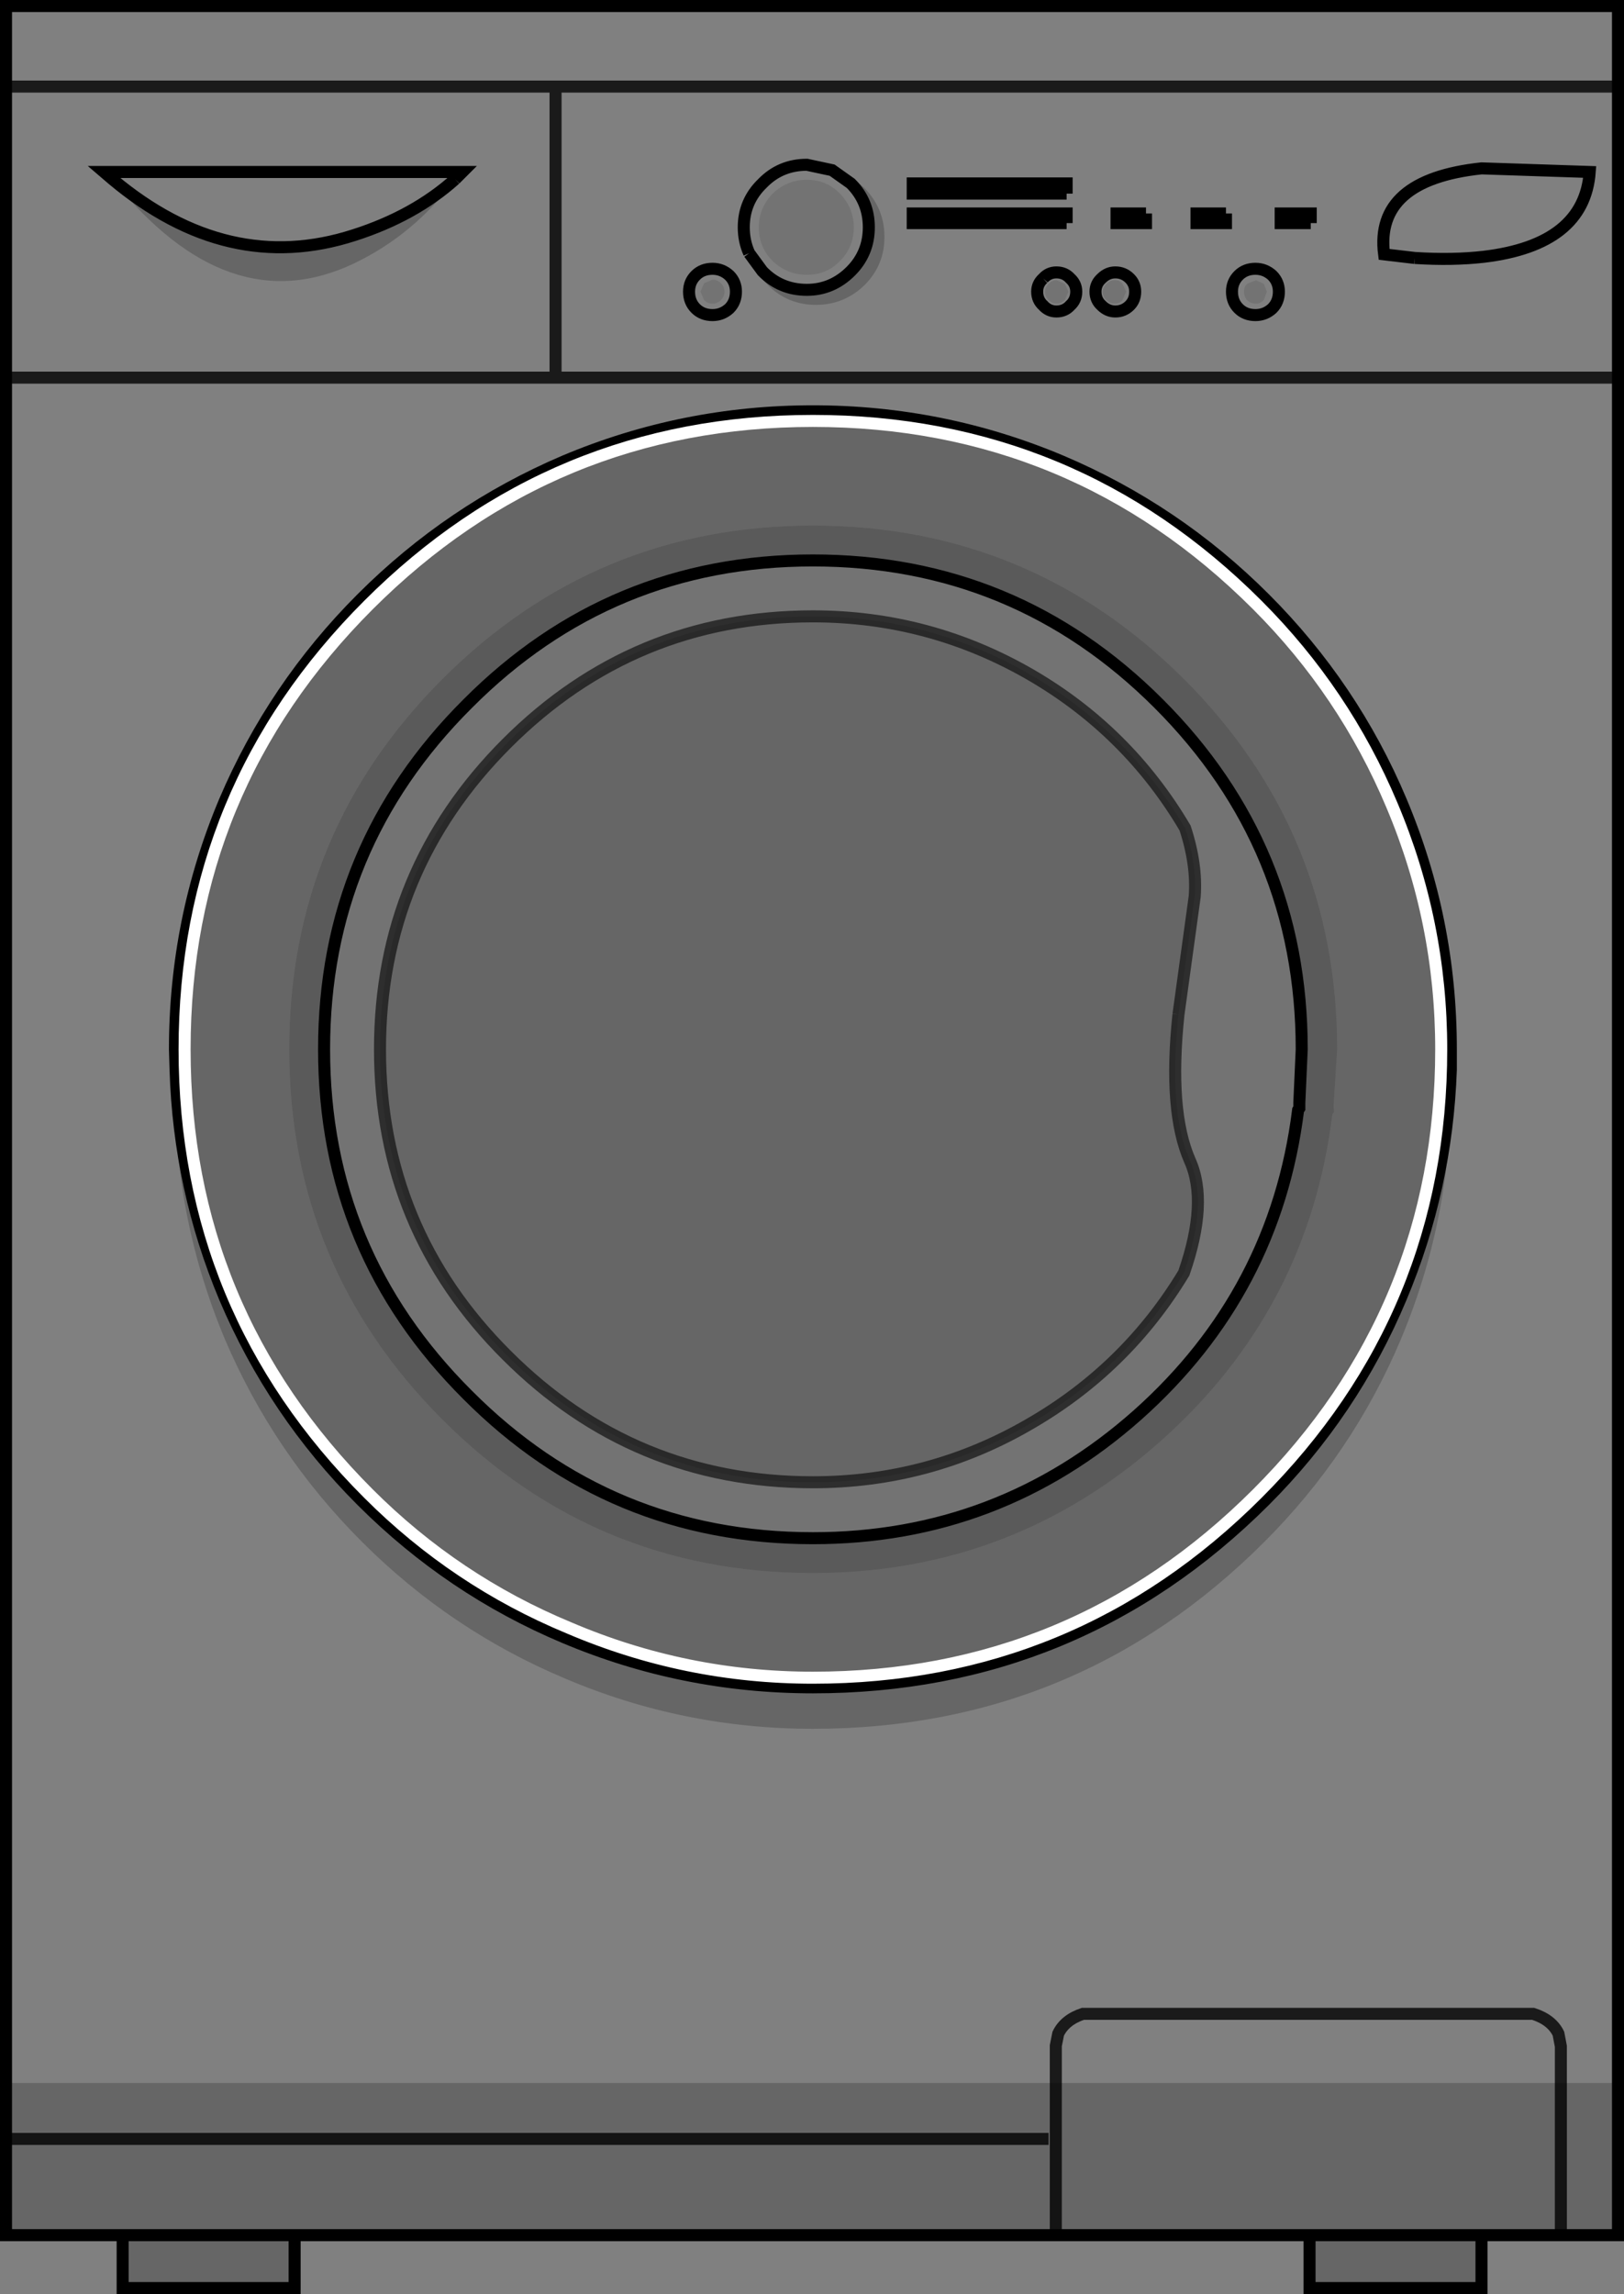 <?xml version="1.0" encoding="UTF-8" standalone="no"?>
<svg xmlns:xlink="http://www.w3.org/1999/xlink" height="190.75px" width="135.05px" xmlns="http://www.w3.org/2000/svg">
  <rect width="100%" height="100%" fill="#808080" stroke="none"/>
  <g transform="matrix(1.0, 0.0, 0.0, 1.0, 67.55, 95.35)">
    <path d="M55.65 90.5 L55.65 94.9 41.35 94.9 41.35 90.5 55.65 90.5 M-43.05 90.5 L-43.05 94.9 -57.35 94.9 -57.35 90.5 -43.05 90.5 M1.65 -81.2 Q3.15 -80.85 4.35 -79.7 6.0 -78.0 6.0 -75.65 6.0 -73.3 4.35 -71.65 2.65 -70.0 0.3 -70.0 -2.05 -70.0 -3.7 -71.65 -4.9 -72.8 -5.25 -74.3 L-4.15 -72.8 Q-2.65 -71.25 -0.45 -71.25 1.65 -71.25 3.2 -72.8 4.7 -74.3 4.7 -76.45 4.7 -78.6 3.2 -80.1 L1.65 -81.2 M-52.95 -6.4 L-53.0 -8.1 Q-53.0 -18.9 -48.85 -28.75 -44.8 -38.25 -37.45 -45.6 -30.1 -52.95 -20.6 -57.0 -10.75 -61.15 0.05 -61.15 10.85 -61.15 20.7 -57.0 30.25 -52.95 37.6 -45.6 44.95 -38.25 48.95 -28.75 53.1 -18.9 53.1 -8.1 L53.1 -6.4 53.1 -4.7 Q53.1 6.1 48.95 16.0 44.95 25.5 37.6 32.85 22.05 48.4 0.05 48.4 -10.75 48.4 -20.6 44.2 -30.1 40.2 -37.45 32.85 -44.8 25.5 -48.85 16.0 -53.0 6.1 -53.0 -4.7 L-52.95 -6.4 Q-52.65 3.5 -48.85 12.55 -44.8 22.1 -37.45 29.45 -30.1 36.8 -20.6 40.8 -10.75 44.95 0.05 44.95 22.05 44.95 37.6 29.45 44.95 22.1 48.95 12.55 52.75 3.5 53.1 -6.4 52.75 3.5 48.95 12.55 44.95 22.1 37.6 29.45 22.05 44.95 0.05 44.95 -10.75 44.95 -20.6 40.8 -30.1 36.8 -37.45 29.45 -44.8 22.1 -48.85 12.55 -52.65 3.5 -52.95 -6.4 M30.45 -11.0 Q29.6 -2.95 31.4 1.15 32.95 4.6 30.9 10.5 26.1 18.45 18.0 23.1 9.7 27.9 0.05 27.9 -14.85 27.9 -25.4 17.35 -35.95 6.85 -35.95 -8.1 -35.95 -23.0 -25.4 -33.55 -14.85 -44.1 0.05 -44.1 9.75 -44.1 18.15 -39.25 26.25 -34.55 31.0 -26.5 32.0 -23.45 31.8 -20.8 L30.45 -11.0 M43.65 -8.1 Q43.65 -26.15 30.9 -38.9 18.1 -51.65 0.05 -51.65 -18.0 -51.65 -30.75 -38.9 -43.5 -26.15 -43.5 -8.1 -43.5 9.95 -30.75 22.7 -18.0 35.45 0.05 35.45 16.65 35.45 29.0 24.45 41.25 13.55 43.25 -2.7 L43.4 -2.9 43.35 -3.35 43.65 -8.1 M62.25 77.85 L66.7 77.85 66.7 90.15 62.25 90.15 20.25 90.15 -66.75 90.15 -66.75 82.5 -66.75 77.85 20.25 77.85 62.25 77.85 62.25 90.15 62.25 77.85 M20.25 77.85 L20.25 90.15 20.25 77.85 M-29.3 -81.05 L-58.65 -81.05 -58.9 -81.35 -29.1 -81.35 -29.3 -81.05 M-58.2 -80.45 Q-48.6 -72.4 -38.1 -75.8 -33.1 -77.4 -29.7 -80.45 -33.1 -75.85 -38.1 -73.45 -48.6 -68.45 -58.2 -80.45 M19.65 82.5 L-66.75 82.5 19.65 82.5" fill="#000000" fill-opacity="0.2" fill-rule="evenodd" stroke="none"/>
    <path d="M-57.35 90.5 L-67.05 90.5 -67.05 -63.95 -67.05 -88.15 -67.05 -94.85 67.0 -94.85 67.0 -88.15 67.0 -63.95 67.0 90.5 55.65 90.5 41.35 90.5 -43.05 90.5 -57.35 90.5 M34.4 -77.6 L31.95 -77.6 31.95 -76.8 34.4 -76.8 34.4 -77.6 34.4 -76.8 31.95 -76.8 31.95 -77.6 34.4 -77.6 M21.15 -79.25 L21.15 -80.1 8.35 -80.1 8.35 -79.25 21.15 -79.25 8.35 -79.25 8.35 -80.1 21.15 -80.1 21.15 -79.25 M21.15 -76.8 L21.15 -77.6 8.35 -77.6 8.35 -76.8 21.15 -76.8 8.35 -76.8 8.35 -77.6 21.15 -77.6 21.15 -76.8 M27.75 -77.6 L25.3 -77.6 25.3 -76.8 27.75 -76.8 27.75 -77.6 27.75 -76.8 25.3 -76.8 25.3 -77.6 27.75 -77.6 M50.1 -73.9 L47.55 -74.2 Q46.75 -80.4 55.65 -81.35 L64.65 -81.05 Q64.2 -75.0 55.85 -74.0 53.25 -73.7 50.1 -73.9 53.25 -73.7 55.85 -74.0 64.2 -75.0 64.65 -81.05 L55.65 -81.35 Q46.75 -80.4 47.55 -74.2 L50.1 -73.9 M41.45 -76.8 L41.45 -77.6 38.95 -77.6 38.95 -76.8 41.45 -76.8 38.95 -76.8 38.95 -77.6 41.45 -77.6 41.45 -76.8 M-5.25 -74.3 Q-4.9 -72.8 -3.7 -71.65 -2.05 -70.0 0.3 -70.0 2.65 -70.0 4.35 -71.65 6.0 -73.3 6.0 -75.65 6.0 -78.0 4.35 -79.7 3.15 -80.85 1.65 -81.2 L-0.45 -81.65 Q-2.65 -81.65 -4.15 -80.1 -5.7 -78.6 -5.7 -76.45 -5.7 -75.3 -5.25 -74.3 -5.7 -75.3 -5.7 -76.45 -5.7 -78.6 -4.15 -80.1 -2.65 -81.65 -0.45 -81.65 L1.65 -81.2 3.2 -80.1 Q4.7 -78.6 4.7 -76.45 4.7 -74.3 3.2 -72.8 1.65 -71.25 -0.45 -71.25 -2.65 -71.25 -4.15 -72.8 L-5.25 -74.3 M19.65 -71.75 Q19.35 -71.45 19.35 -71.1 19.35 -70.7 19.65 -70.4 19.95 -70.1 20.3 -70.1 20.7 -70.1 21.0 -70.4 L21.3 -71.1 21.0 -71.75 20.3 -72.05 Q19.95 -72.05 19.65 -71.75 M3.45 -76.45 Q3.45 -78.05 2.3 -79.25 1.2 -80.4 -0.45 -80.4 -2.1 -80.4 -3.3 -79.25 -4.45 -78.05 -4.45 -76.45 -4.45 -74.8 -3.3 -73.65 -2.1 -72.5 -0.45 -72.5 1.2 -72.5 2.3 -73.65 3.45 -74.8 3.45 -76.45 M19.2 -72.2 Q18.7 -71.75 18.7 -71.1 18.7 -70.4 19.2 -69.95 19.65 -69.45 20.3 -69.45 21.0 -69.45 21.45 -69.95 21.95 -70.4 21.95 -71.1 21.95 -71.75 21.45 -72.2 21.0 -72.7 20.3 -72.7 19.65 -72.7 19.2 -72.2 19.65 -72.7 20.3 -72.7 21.0 -72.7 21.45 -72.2 21.95 -71.75 21.95 -71.1 21.95 -70.4 21.45 -69.95 21.0 -69.45 20.3 -69.45 19.65 -69.45 19.2 -69.95 18.7 -70.4 18.7 -71.1 18.7 -71.75 19.2 -72.2 M37.55 -71.75 L36.9 -72.05 36.15 -71.75 Q35.9 -71.5 35.9 -71.1 35.9 -70.7 36.15 -70.4 36.45 -70.1 36.9 -70.1 37.25 -70.1 37.55 -70.4 L37.8 -71.1 37.55 -71.75 M36.85 -73.0 Q36.0 -73.0 35.45 -72.45 34.9 -71.9 34.9 -71.1 34.9 -70.25 35.45 -69.7 36.0 -69.15 36.85 -69.15 37.65 -69.15 38.25 -69.7 38.8 -70.25 38.8 -71.1 38.8 -71.9 38.25 -72.45 37.65 -73.0 36.85 -73.0 37.65 -73.0 38.25 -72.45 38.8 -71.9 38.8 -71.1 38.8 -70.25 38.25 -69.7 37.65 -69.15 36.85 -69.15 36.0 -69.15 35.45 -69.7 34.9 -70.25 34.9 -71.1 34.9 -71.9 35.45 -72.45 36.0 -73.0 36.85 -73.0 M26.1 -71.1 L25.8 -71.75 Q25.55 -72.05 25.15 -72.05 24.75 -72.05 24.45 -71.75 24.15 -71.45 24.15 -71.1 24.15 -70.7 24.45 -70.4 24.75 -70.1 25.15 -70.1 25.55 -70.1 25.8 -70.4 L26.1 -71.1 M26.85 -71.1 Q26.85 -71.75 26.4 -72.2 25.9 -72.7 25.2 -72.7 24.55 -72.7 24.05 -72.2 23.55 -71.75 23.55 -71.1 23.55 -70.4 24.05 -69.95 24.55 -69.45 25.2 -69.45 25.9 -69.45 26.4 -69.95 26.85 -70.4 26.85 -71.1 26.85 -70.4 26.4 -69.95 25.9 -69.45 25.2 -69.45 24.55 -69.45 24.05 -69.95 23.55 -70.4 23.55 -71.1 23.55 -71.75 24.05 -72.2 24.55 -72.7 25.2 -72.7 25.9 -72.7 26.4 -72.2 26.85 -71.75 26.85 -71.1 M53.1 -6.4 L53.1 -8.1 Q53.1 -18.9 48.95 -28.75 44.95 -38.25 37.6 -45.6 30.25 -52.95 20.7 -57.0 10.85 -61.15 0.05 -61.15 -10.75 -61.15 -20.6 -57.0 -30.1 -52.95 -37.45 -45.6 -44.8 -38.25 -48.85 -28.75 -53.0 -18.9 -53.0 -8.1 L-52.95 -6.4 -53.0 -4.7 Q-53.0 6.1 -48.85 16.0 -44.8 25.5 -37.45 32.85 -30.1 40.2 -20.6 44.2 -10.75 48.4 0.05 48.4 22.05 48.4 37.6 32.85 44.95 25.5 48.95 16.0 53.1 6.1 53.1 -4.7 L53.1 -6.4 M62.25 77.85 L62.25 74.8 62.05 73.75 Q61.5 72.6 59.95 72.1 L22.5 72.1 Q21.0 72.6 20.45 73.75 L20.25 74.75 20.25 77.85 20.25 74.75 20.45 73.75 Q21.0 72.6 22.5 72.1 L59.95 72.1 Q61.5 72.6 62.05 73.75 L62.25 74.8 62.25 77.85 20.25 77.85 -66.75 77.85 -66.75 82.5 -66.75 90.15 20.25 90.15 62.25 90.15 66.7 90.15 66.7 77.85 62.25 77.85 M-29.3 -81.05 L-29.1 -81.05 -29.7 -80.45 -29.1 -81.05 -29.3 -81.05 -29.1 -81.35 -58.9 -81.35 -58.65 -81.05 -29.3 -81.05 M-58.2 -80.45 L-58.9 -81.05 -58.65 -81.05 -58.9 -81.05 -58.2 -80.45 Q-48.6 -68.45 -38.1 -73.45 -33.1 -75.85 -29.7 -80.45 -33.1 -77.4 -38.1 -75.8 -48.6 -72.4 -58.2 -80.45 M-8.3 -72.1 L-9.0 -71.8 -9.3 -71.1 -9.0 -70.4 Q-8.7 -70.1 -8.3 -70.1 -7.9 -70.1 -7.6 -70.4 -7.3 -70.7 -7.3 -71.1 -7.3 -71.5 -7.6 -71.8 -7.9 -72.1 -8.3 -72.1 M-8.3 -73.0 Q-9.15 -73.0 -9.7 -72.45 -10.25 -71.9 -10.25 -71.1 -10.25 -70.25 -9.7 -69.7 -9.15 -69.15 -8.3 -69.15 -7.5 -69.15 -6.9 -69.7 -6.35 -70.25 -6.35 -71.1 -6.35 -71.9 -6.9 -72.45 -7.5 -73.0 -8.3 -73.0 -7.5 -73.0 -6.9 -72.45 -6.35 -71.9 -6.35 -71.1 -6.35 -70.25 -6.9 -69.7 -7.5 -69.15 -8.3 -69.15 -9.15 -69.15 -9.7 -69.7 -10.25 -70.25 -10.25 -71.1 -10.25 -71.9 -9.7 -72.45 -9.15 -73.0 -8.3 -73.0 M-67.05 -63.95 L67.0 -63.95 -67.05 -63.95 M-21.35 -88.15 L-67.05 -88.15 -21.35 -88.15 67.0 -88.15 -21.35 -88.15 -21.35 -64.25 -21.35 -88.15" fill="#ffffff" fill-opacity="0.0" fill-rule="evenodd" stroke="none"/>
    <path d="M3.45 -76.45 Q3.45 -74.8 2.3 -73.65 1.2 -72.5 -0.45 -72.5 -2.1 -72.5 -3.3 -73.65 -4.45 -74.8 -4.45 -76.45 -4.45 -78.05 -3.3 -79.25 -2.1 -80.4 -0.45 -80.4 1.2 -80.4 2.3 -79.25 3.45 -78.05 3.45 -76.45 M19.65 -71.75 Q19.95 -72.05 20.3 -72.05 L21.0 -71.75 21.3 -71.1 21.0 -70.4 Q20.7 -70.1 20.3 -70.1 19.95 -70.1 19.65 -70.4 19.35 -70.7 19.35 -71.1 19.35 -71.45 19.65 -71.75 M37.55 -71.75 L37.8 -71.1 37.55 -70.4 Q37.25 -70.1 36.9 -70.1 36.45 -70.1 36.15 -70.4 35.9 -70.7 35.9 -71.1 35.9 -71.5 36.15 -71.75 L36.9 -72.05 37.55 -71.75 M26.1 -71.1 L25.8 -70.4 Q25.55 -70.1 25.15 -70.1 24.75 -70.1 24.45 -70.4 24.15 -70.7 24.15 -71.1 24.15 -71.45 24.45 -71.75 24.75 -72.05 25.15 -72.05 25.55 -72.05 25.8 -71.75 L26.1 -71.1 M30.45 -11.0 L31.8 -20.8 Q32.0 -23.45 31.0 -26.5 26.25 -34.55 18.15 -39.25 9.75 -44.1 0.05 -44.1 -14.85 -44.1 -25.4 -33.55 -35.95 -23.0 -35.95 -8.1 -35.95 6.85 -25.4 17.35 -14.85 27.9 0.05 27.9 9.7 27.9 18.0 23.1 26.1 18.45 30.9 10.5 32.95 4.6 31.4 1.15 29.6 -2.95 30.45 -11.0 M0.05 -48.75 Q16.9 -48.75 28.8 -36.85 40.7 -24.95 40.7 -8.1 L40.5 -3.65 40.5 -3.2 40.4 -3.05 Q38.5 12.1 27.05 22.3 15.5 32.55 0.05 32.55 -16.8 32.55 -28.65 20.65 -40.6 8.75 -40.6 -8.1 -40.6 -24.95 -28.65 -36.85 -16.8 -48.75 0.05 -48.75 M-8.3 -72.1 Q-7.9 -72.1 -7.6 -71.8 -7.3 -71.5 -7.3 -71.1 -7.3 -70.7 -7.6 -70.4 -7.9 -70.1 -8.3 -70.1 -8.7 -70.1 -9.0 -70.4 L-9.3 -71.1 -9.0 -71.8 -8.3 -72.1" fill="#000000" fill-opacity="0.098" fill-rule="evenodd" stroke="none"/>
    <path d="M0.05 -48.75 Q-16.8 -48.75 -28.65 -36.85 -40.6 -24.95 -40.6 -8.1 -40.6 8.75 -28.65 20.65 -16.8 32.55 0.05 32.55 15.5 32.55 27.05 22.3 38.5 12.1 40.4 -3.05 L40.5 -3.2 40.5 -3.65 40.7 -8.1 Q40.7 -24.95 28.8 -36.85 16.9 -48.75 0.05 -48.75 M43.65 -8.1 L43.35 -3.35 43.4 -2.9 43.25 -2.7 Q41.25 13.55 29.0 24.45 16.65 35.45 0.05 35.45 -18.0 35.45 -30.75 22.7 -43.5 9.95 -43.5 -8.1 -43.5 -26.15 -30.75 -38.9 -18.0 -51.65 0.05 -51.65 18.1 -51.65 30.9 -38.9 43.65 -26.15 43.65 -8.1" fill="#000000" fill-opacity="0.298" fill-rule="evenodd" stroke="none"/>
    <path d="M-57.35 90.5 L-67.05 90.5 -67.05 -63.95 -67.05 -88.15 -67.05 -94.85 67.0 -94.85 67.0 -88.15 67.0 -63.95 67.0 90.5 55.65 90.5 55.65 94.9 41.35 94.9 41.35 90.5 -43.05 90.5 -43.05 94.9 -57.35 94.9 -57.35 90.5 -43.05 90.5 M41.45 -76.8 L38.95 -76.8 38.95 -77.6 41.45 -77.6 41.45 -76.8 M50.1 -73.9 Q53.25 -73.7 55.85 -74.0 64.2 -75.0 64.65 -81.05 L55.65 -81.35 Q46.75 -80.4 47.55 -74.2 L50.1 -73.9 M27.75 -77.6 L27.75 -76.8 25.3 -76.8 25.3 -77.6 27.75 -77.6 M21.15 -76.8 L8.35 -76.8 8.35 -77.6 21.15 -77.6 21.15 -76.8 M21.15 -79.25 L8.35 -79.25 8.35 -80.1 21.15 -80.1 21.15 -79.25 M34.4 -77.6 L34.4 -76.8 31.95 -76.8 31.95 -77.6 34.4 -77.6 M-5.25 -74.3 Q-5.7 -75.3 -5.7 -76.45 -5.7 -78.6 -4.15 -80.1 -2.65 -81.65 -0.45 -81.65 L1.65 -81.2 3.2 -80.1 Q4.7 -78.6 4.7 -76.45 4.7 -74.3 3.2 -72.8 1.65 -71.25 -0.45 -71.25 -2.65 -71.25 -4.15 -72.8 L-5.25 -74.3 M19.2 -72.2 Q19.65 -72.7 20.3 -72.7 21.0 -72.7 21.45 -72.2 21.95 -71.75 21.95 -71.1 21.95 -70.4 21.45 -69.95 21.0 -69.45 20.3 -69.45 19.65 -69.45 19.2 -69.95 18.7 -70.4 18.7 -71.1 18.7 -71.75 19.2 -72.2 M36.85 -73.0 Q37.65 -73.0 38.25 -72.45 38.8 -71.9 38.8 -71.1 38.8 -70.25 38.25 -69.7 37.65 -69.15 36.85 -69.15 36.0 -69.15 35.45 -69.7 34.9 -70.25 34.9 -71.1 34.9 -71.9 35.45 -72.45 36.0 -73.0 36.85 -73.0 M26.85 -71.1 Q26.85 -70.4 26.4 -69.95 25.9 -69.45 25.2 -69.45 24.55 -69.45 24.05 -69.95 23.55 -70.4 23.55 -71.1 23.55 -71.75 24.05 -72.2 24.55 -72.7 25.2 -72.7 25.9 -72.7 26.4 -72.2 26.85 -71.75 26.85 -71.1 M-52.95 -6.4 L-53.0 -8.1 Q-53.0 -18.9 -48.85 -28.75 -44.8 -38.25 -37.45 -45.6 -30.1 -52.95 -20.6 -57.0 -10.75 -61.15 0.05 -61.15 10.85 -61.15 20.7 -57.0 30.25 -52.95 37.6 -45.6 44.95 -38.25 48.95 -28.75 53.1 -18.9 53.1 -8.1 L53.1 -6.4 Q52.75 3.5 48.95 12.55 44.95 22.1 37.6 29.45 22.05 44.95 0.05 44.95 -10.75 44.95 -20.6 40.8 -30.1 36.8 -37.45 29.45 -44.8 22.1 -48.85 12.55 -52.65 3.5 -52.95 -6.4 M0.05 -48.75 Q-16.8 -48.75 -28.65 -36.85 -40.6 -24.95 -40.6 -8.1 -40.6 8.75 -28.65 20.65 -16.8 32.55 0.05 32.55 15.5 32.55 27.05 22.3 38.5 12.1 40.4 -3.05 L40.5 -3.2 40.5 -3.65 40.7 -8.1 Q40.7 -24.95 28.8 -36.85 16.9 -48.75 0.05 -48.75 M55.65 90.5 L41.35 90.5 M-29.7 -80.45 L-29.1 -81.05 -29.3 -81.05 -58.65 -81.05 -58.9 -81.05 -58.2 -80.45 Q-48.6 -72.4 -38.1 -75.8 -33.1 -77.4 -29.7 -80.45 M-8.3 -73.0 Q-7.5 -73.0 -6.9 -72.45 -6.35 -71.9 -6.35 -71.1 -6.35 -70.25 -6.9 -69.7 -7.5 -69.15 -8.3 -69.15 -9.15 -69.15 -9.7 -69.7 -10.25 -70.25 -10.25 -71.1 -10.25 -71.9 -9.7 -72.45 -9.15 -73.0 -8.3 -73.0" fill="none" stroke="#000000" stroke-linecap="butt" stroke-linejoin="miter-clip" stroke-miterlimit="10.0" stroke-width="1.0"/>
    <path d="M20.25 77.85 L20.25 74.75 20.45 73.75 Q21.0 72.6 22.5 72.1 L59.95 72.1 Q61.5 72.6 62.05 73.75 L62.25 74.8 62.25 77.85 62.25 90.15 M20.25 90.15 L20.25 77.85 M67.0 -88.15 L-21.35 -88.15 -21.35 -64.25 M-67.05 -88.15 L-21.35 -88.15 M67.0 -63.95 L-67.05 -63.95 M-66.75 82.5 L19.65 82.5" fill="none" stroke="#000000" stroke-linecap="butt" stroke-linejoin="miter-clip" stroke-miterlimit="10.0" stroke-opacity="0.8" stroke-width="1.0"/>
    <path d="M30.45 -11.0 Q29.6 -2.95 31.4 1.15 32.95 4.6 30.9 10.5 26.1 18.45 18.0 23.1 9.7 27.9 0.05 27.9 -14.85 27.9 -25.4 17.35 -35.95 6.85 -35.95 -8.1 -35.95 -23.0 -25.4 -33.55 -14.85 -44.1 0.05 -44.1 9.75 -44.1 18.15 -39.25 26.25 -34.55 31.0 -26.5 32.0 -23.45 31.8 -20.8 L30.45 -11.0" fill="none" stroke="#000000" stroke-linecap="butt" stroke-linejoin="miter-clip" stroke-miterlimit="10.0" stroke-opacity="0.6" stroke-width="1.0"/>
    <path d="M52.3 -8.1 Q52.3 13.55 37.0 28.85 21.7 44.15 0.05 44.15 -10.55 44.15 -20.25 40.0 -29.65 36.1 -36.9 28.85 -52.2 13.55 -52.2 -8.1 -52.2 -29.75 -36.9 -45.05 -21.6 -60.35 0.05 -60.35 21.7 -60.35 37.0 -45.05 44.25 -37.8 48.2 -28.4 52.3 -18.7 52.3 -8.1 Z" fill="none" stroke="#ffffff" stroke-linecap="butt" stroke-linejoin="miter-clip" stroke-miterlimit="10.0" stroke-width="1.0"/>
  </g>
</svg>
